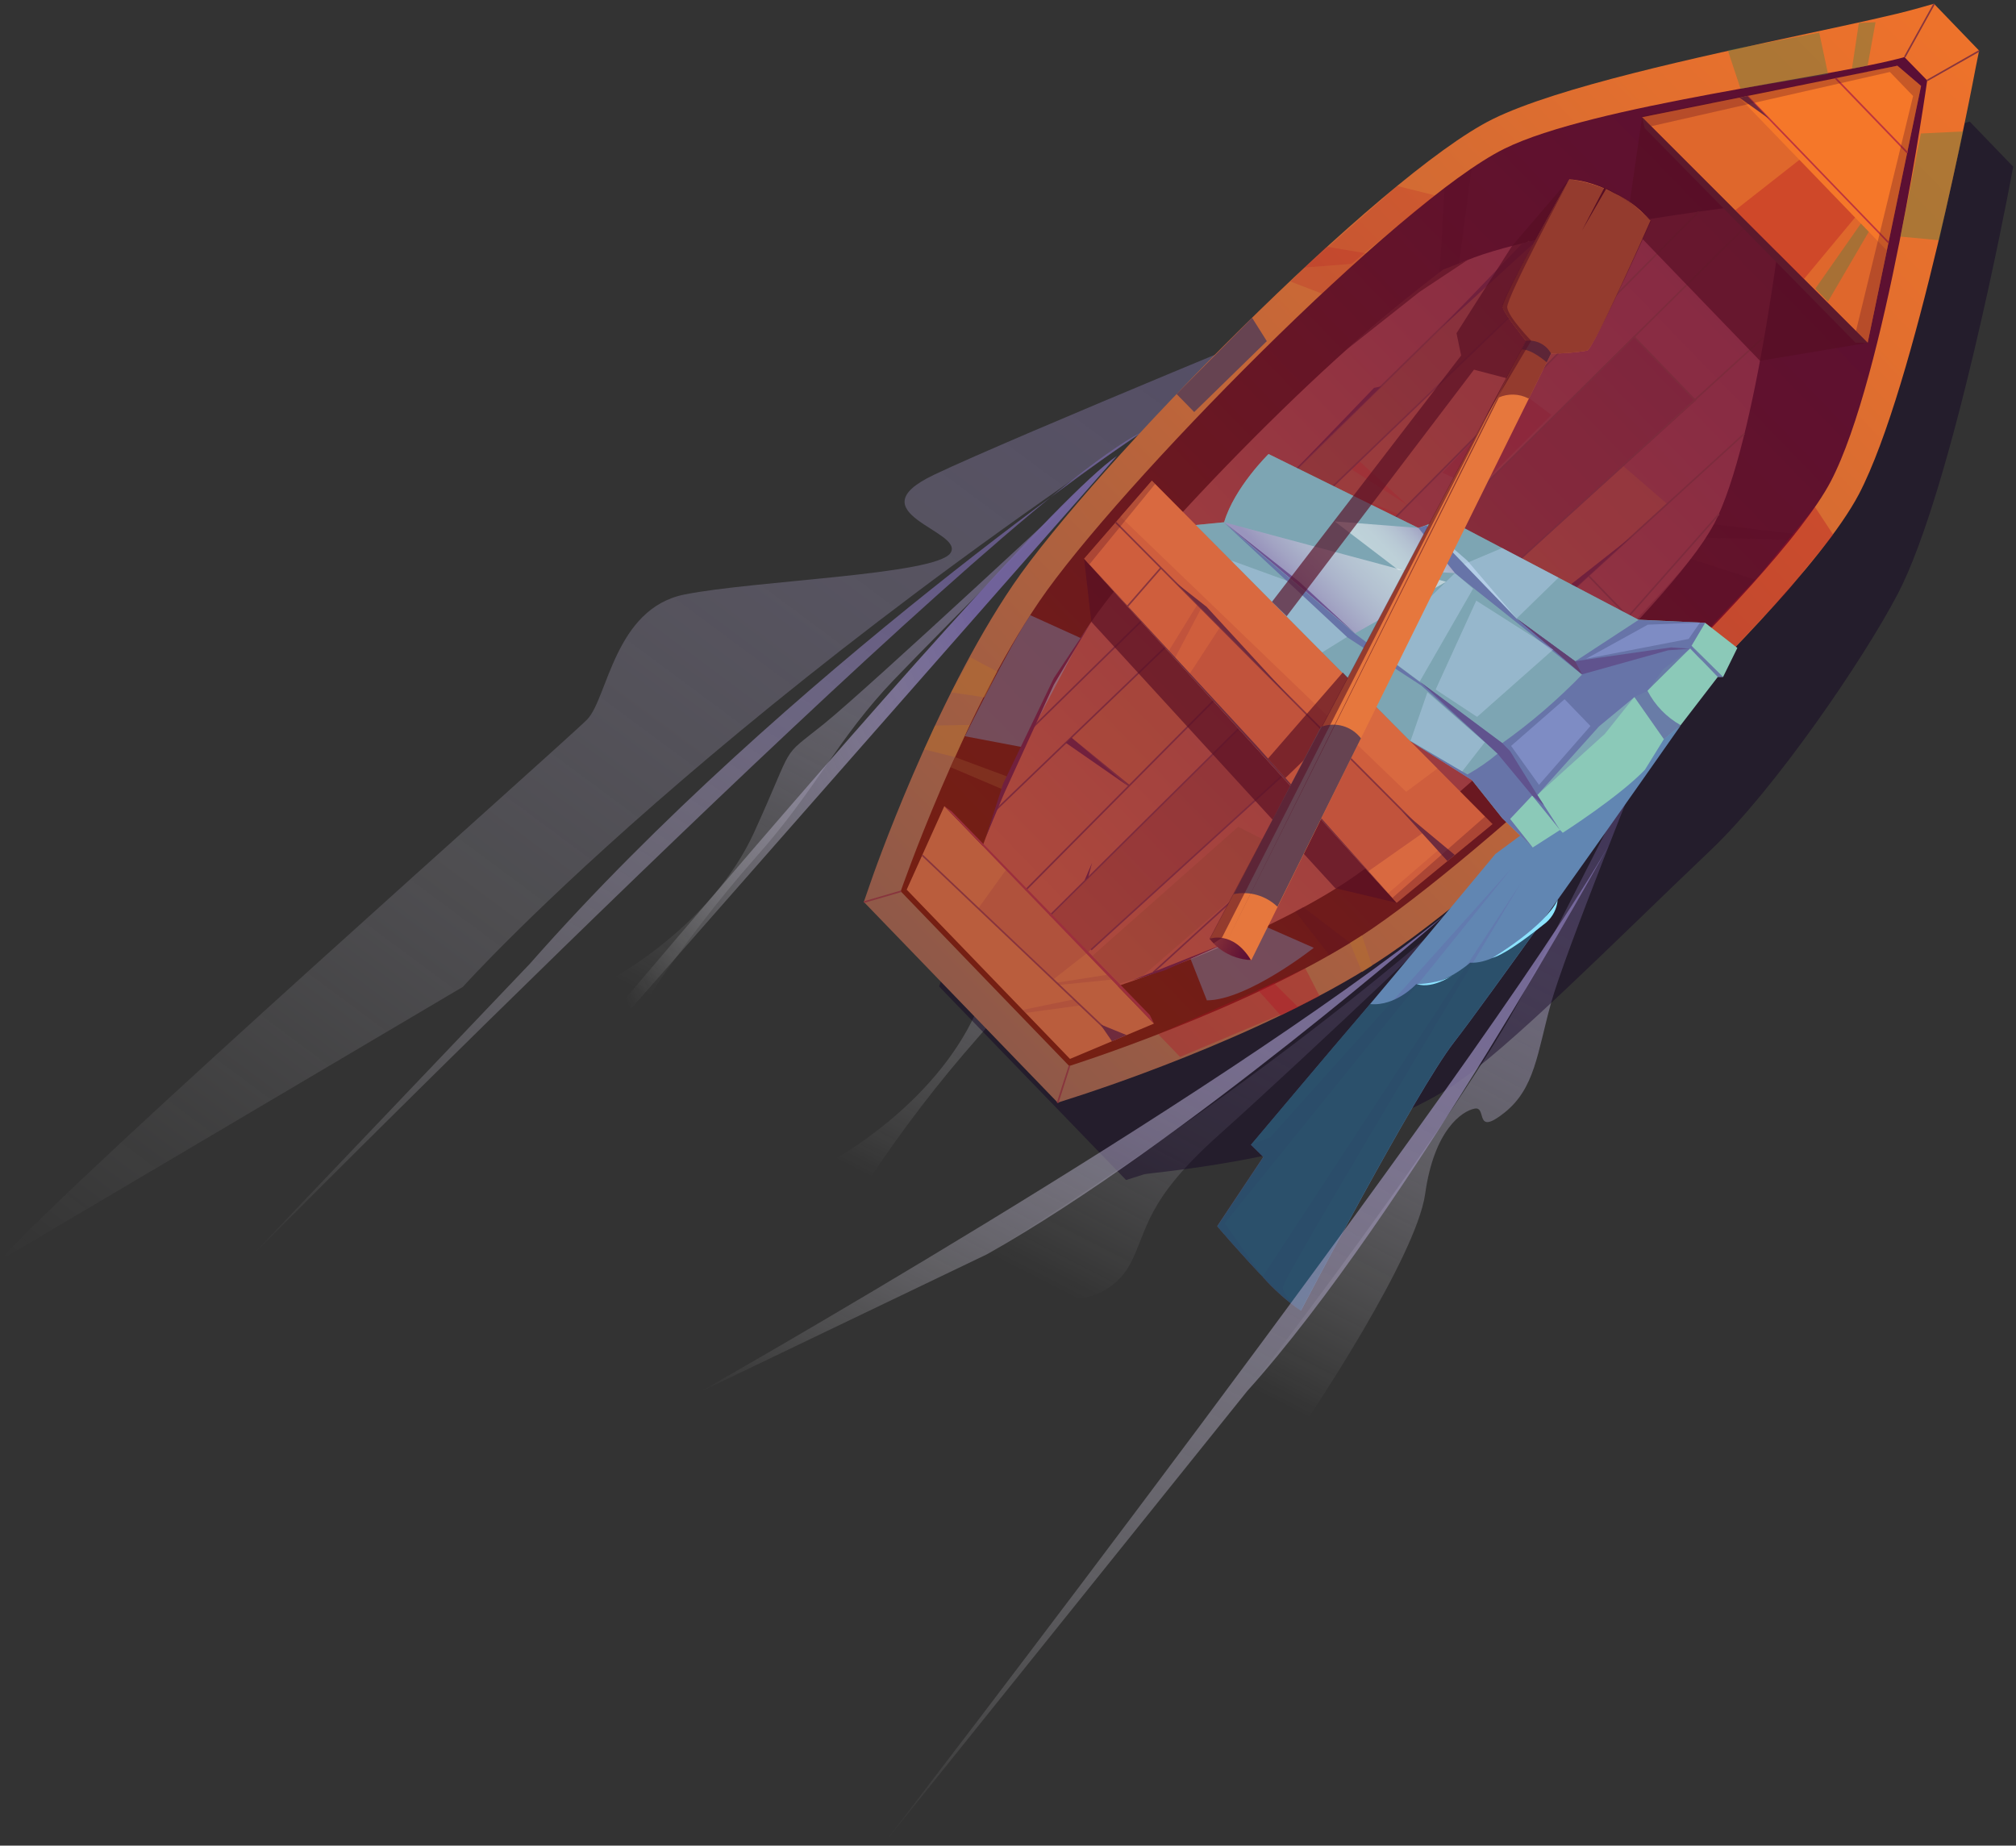 <svg width="402" height="368" viewBox="0 0 402 368" fill="none" xmlns="http://www.w3.org/2000/svg">
<rect x="0" y="0" width="402" height="368" fill="#333333" stroke="none"/>
<g opacity="0.96">
<path d="M269.285 59.575C269.285 59.575 202.179 87.072 186.216 94.68C170.253 102.289 192.405 105.865 189.545 110.247C186.685 114.629 150.447 115.74 136.481 118.54C122.515 121.34 121.183 139.205 117.098 143.435C113.013 147.665 14.541 234.736 0 251.307L92.299 196.77C92.299 196.77 149.66 132.737 269.285 59.575Z" fill="url(#paint0_linear_2455_4230)" style="mix-blend-mode:screen"/>
</g>
<g opacity="0.96">
<path d="M196.809 250.089C196.809 250.089 250.841 217.601 295.159 177.581C295.159 177.581 261.766 209.537 242.988 226.351C228.251 239.544 228.977 245.098 225.345 252.052C224.269 254.068 222.685 255.764 220.752 256.971C218.818 258.178 216.604 258.854 214.33 258.93L196.809 250.089Z" fill="url(#paint1_linear_2455_4230)" style="mix-blend-mode:screen"/>
</g>
<g opacity="0.96">
<path d="M218.778 94.665C218.778 94.665 173.098 137.272 164.186 144.424C155.273 151.576 158.799 147.467 150.386 165.941C141.973 184.414 122.318 194.974 122.318 194.974L129.566 198.459C136.007 188.803 143.084 179.591 150.749 170.886C162.854 157.282 167.015 147.254 178.288 135.507C189.56 123.76 218.778 94.665 218.778 94.665Z" fill="url(#paint2_linear_2455_4230)" style="mix-blend-mode:screen"/>
</g>
<g opacity="0.96">
<path d="M255.833 127.031C255.833 127.031 217.234 173.321 208.322 180.549C199.41 187.777 202.936 183.683 194.523 202.065C186.11 220.447 166.455 231.114 166.455 231.114L173.688 234.599C180.135 224.947 187.211 215.736 194.871 207.026C206.976 193.407 212.377 179.636 223.62 167.843C234.862 156.05 255.833 127.031 255.833 127.031Z" fill="url(#paint3_linear_2455_4230)" style="mix-blend-mode:screen"/>
</g>
<g opacity="0.96">
<path d="M249.191 276.81C249.191 276.81 290.968 222.654 303.829 197.85C313.619 178.966 328.326 149.719 328.326 149.719C328.326 149.719 312 190.12 309.261 200.072C306.522 210.024 306.068 217.023 299.986 221.862C293.903 226.701 296.581 220.569 294.07 221.041C291.558 221.512 285.975 225.256 284.189 238.023C282.404 250.79 260.842 282.775 260.842 282.775L249.191 276.81Z" fill="url(#paint4_linear_2455_4230)" style="mix-blend-mode:screen"/>
</g>
<path opacity="0.44" fill-rule="evenodd" clip-rule="evenodd" d="M187.26 196.694L188.501 193.118C188.985 191.702 200.696 158.119 215.963 135.75C231.23 113.382 286.473 57.034 308.065 46.382C320.518 40.295 347.178 34.528 368.589 29.933C377.455 28.03 385.127 26.387 389.272 25.215L392.768 24.241L401.438 33.235L400.863 36.278C400.394 38.773 389.257 97.693 378.408 118.449C371.448 131.703 353.851 157.419 341.141 169.486C321.774 187.898 300.787 209.202 289.59 216.536C266.894 231.205 229.566 233.701 228.143 234.142L224.542 235.283L187.26 196.694Z" fill="#100023"/>
<path fill-rule="evenodd" clip-rule="evenodd" d="M172.25 179.833L173.536 176.121C174.035 174.599 186.186 139.828 202.043 116.562C217.9 93.296 275.261 34.817 297.67 23.739C310.607 17.379 338.297 11.444 360.539 6.666C369.754 4.688 377.713 2.984 382.025 1.766L385.641 0.747L394.644 10.09L393.993 13.316C393.509 15.918 381.889 77.09 370.677 98.53C363.459 112.225 340.233 135.4 327.024 147.939C306.9 167.051 286.337 184.292 274.626 191.84C251.021 207.056 216.039 218.21 214.556 218.682L210.909 219.854L172.25 179.833Z" fill="url(#paint5_linear_2455_4230)"/>
<path fill-rule="evenodd" clip-rule="evenodd" d="M365.048 96.019C375.942 75.248 384.294 16.04 384.294 16.04L379.755 11.383C365.124 15.492 317.567 20.97 300 29.643C279.029 39.961 222.742 97.176 207.248 119.894C191.754 142.613 179.604 177.718 179.604 177.718L196.399 195.142L213.209 212.55C213.209 212.55 248.479 201.411 271.539 186.544C294.598 171.677 354.154 116.79 365.048 96.019Z" fill="url(#paint6_linear_2455_4230)"/>
<path fill-rule="evenodd" clip-rule="evenodd" d="M341.762 104.525C350.417 88.137 355.743 40.006 355.743 40.006C355.743 40.006 304.797 45.743 290.937 52.606C274.46 60.807 229.884 106.047 217.598 123.988C205.312 141.928 195.598 169.638 195.598 169.638L208.731 183.333L221.865 196.952C221.865 196.952 249.66 188.02 267.848 176.227C286.035 164.434 333.092 120.944 341.762 104.525Z" fill="url(#paint7_linear_2455_4230)"/>
<path opacity="0.2" fill-rule="evenodd" clip-rule="evenodd" d="M216.643 190.12L209.789 182.359L325.767 67.077L338.114 79.889L216.643 190.12Z" fill="#570E23"/>
<path opacity="0.2" fill-rule="evenodd" clip-rule="evenodd" d="M225.179 156.658L213.438 147.087L308.808 55.542L322.607 58.464L225.179 156.658Z" fill="#B7592F"/>
<path opacity="0.2" fill-rule="evenodd" clip-rule="evenodd" d="M323.727 92.946L332.487 100.524L303.028 127.381L290.771 122.892L323.727 92.946Z" fill="#B7592F"/>
<path opacity="0.2" fill-rule="evenodd" clip-rule="evenodd" d="M279.06 133.483L291.816 137.409L287.715 141.335L275.641 136.831L279.06 133.483Z" fill="#8B0E23"/>
<path opacity="0.2" fill-rule="evenodd" clip-rule="evenodd" d="M303.162 78.064L309.335 82.72L294.583 97.495L287.607 94.239L303.162 78.064Z" fill="#8B0E23"/>
<path opacity="0.2" fill-rule="evenodd" clip-rule="evenodd" d="M253.867 98.043L257.65 104.693L317.689 46.884L303.3 49.836L253.867 98.043Z" fill="#7B3723"/>
<path opacity="0.2" fill-rule="evenodd" clip-rule="evenodd" d="M217.869 190.561L246.89 164.86L256.574 169.729L227.568 194.837L223.241 196.115L217.869 190.561Z" fill="#7B3723"/>
<g style="mix-blend-mode:soft-light" opacity="0.2">
<path fill-rule="evenodd" clip-rule="evenodd" d="M259.299 103.673L273.703 107.751L278.727 102.441L266.047 97.252L259.299 103.673Z" fill="#B30E23"/>
</g>
<g style="mix-blend-mode:soft-light" opacity="0.2">
<path fill-rule="evenodd" clip-rule="evenodd" d="M269.24 93.402L280.619 100.691L271.011 91.895L269.24 93.402Z" fill="#B30E23"/>
</g>
<path d="M304.807 47.992L205.967 144.791L206.188 145.02L305.029 48.221L304.807 47.992Z" fill="#7D2B3D"/>
<path d="M319.357 45.319L198.518 161.33L198.737 161.561L319.577 45.55L319.357 45.319Z" fill="#7D2B3D"/>
<path d="M204.584 177.627L204.357 177.399L338.629 42.091L338.856 42.319L204.584 177.627Z" fill="#7D2B3D"/>
<path d="M348.163 44.864L208.613 183.067L208.836 183.294L348.386 45.092L348.163 44.864Z" fill="#7D2B3D"/>
<path d="M351.486 67.206L217.453 189.258L217.666 189.495L351.699 67.443L351.486 67.206Z" fill="#7D2B3D"/>
<path d="M347.728 86.352L229.85 193.769L230.063 194.005L347.941 86.589L347.728 86.352Z" fill="#7D2B3D"/>
<path d="M342.647 102.397L303.682 146.457L303.919 146.669L342.885 102.609L342.647 102.397Z" fill="#7D2B3D"/>
<path d="M324.527 123.09L316.674 114.949L316.901 114.721L324.754 122.862L324.527 123.09Z" fill="#7D2B3D"/>
<path d="M325.898 66.982L325.67 67.205L338.026 80.019L338.254 79.796L325.898 66.982Z" fill="#7D2B3D"/>
<path d="M213.579 147.002L213.379 147.251L225.109 156.814L225.309 156.566L213.579 147.002Z" fill="#7D2B3D"/>
<path fill-rule="evenodd" clip-rule="evenodd" d="M325.527 106.854L313.195 116.562L290.514 138.778L325.527 106.854Z" fill="#71203D"/>
<path fill-rule="evenodd" clip-rule="evenodd" d="M275.413 77.044L273.991 77.333L257.256 94.741L275.413 77.044Z" fill="#71203D"/>
<path fill-rule="evenodd" clip-rule="evenodd" d="M303.541 48.528L287.033 65.692L306.567 47.812L303.541 48.528Z" fill="#71203D"/>
<path fill-rule="evenodd" clip-rule="evenodd" d="M212.543 148.122L225.041 156.795L213.617 147.087L212.543 148.122Z" fill="#71203D"/>
<path fill-rule="evenodd" clip-rule="evenodd" d="M216.25 175.558L217.763 172.042L216.976 174.995L216.25 175.558Z" fill="#71203D"/>
<path fill-rule="evenodd" clip-rule="evenodd" d="M291.512 122.162L289.121 123.029L287.336 125.951L291.512 122.162Z" fill="#71203D"/>
<path fill-rule="evenodd" clip-rule="evenodd" d="M327.434 23.374L372.418 68.355L383.07 17.135L378.349 13.103L327.434 23.374Z" fill="#F57729"/>
<path fill-rule="evenodd" clip-rule="evenodd" d="M327.434 23.374L327.948 25.535L369.997 68.325L372.418 68.355L327.434 23.374Z" fill="#662F3D"/>
<path fill-rule="evenodd" clip-rule="evenodd" d="M188.304 160.736L180.799 177.384L213.361 211.134L230.11 204.089L188.304 160.736Z" fill="#BA5D3D"/>
<path fill-rule="evenodd" clip-rule="evenodd" d="M230.111 204.089L229.279 202.385L189.772 161.786L188.305 160.736L230.111 204.089Z" fill="#9C2F3D"/>
<path fill-rule="evenodd" clip-rule="evenodd" d="M311.303 155.73L325.995 141.396L330.973 144.272L314.813 159.367L311.303 155.73Z" fill="#664351"/>
<path fill-rule="evenodd" clip-rule="evenodd" d="M252.61 68.02L249.674 63.364L234.619 78.566L238.129 82.157L252.61 68.02Z" fill="#664351"/>
<path opacity="0.66" fill-rule="evenodd" clip-rule="evenodd" d="M327.432 23.374L324.391 44.404L350.96 71.946L372.416 68.355L327.432 23.374Z" fill="#570E23"/>
<path opacity="0.2" fill-rule="evenodd" clip-rule="evenodd" d="M293.449 33.57L290.952 52.606L287.033 54.888L288.062 37.45L293.449 33.57Z" fill="#570E23"/>
<path opacity="0.2" fill-rule="evenodd" clip-rule="evenodd" d="M337.147 111.419L350.159 115.619L321.168 145.291L311.016 139.585C311.016 139.585 334.242 115.466 337.147 111.419Z" fill="#570E23"/>
<path opacity="0.2" fill-rule="evenodd" clip-rule="evenodd" d="M340.143 107.219L356.953 107.675L357.906 106.458L341.762 104.525L340.143 107.219Z" fill="#570E23"/>
<g style="mix-blend-mode:soft-light" opacity="0.35">
<path fill-rule="evenodd" clip-rule="evenodd" d="M205.447 122.664L215.509 127.229L204.025 149.004L192.404 146.798C192.404 146.798 201.407 128.553 205.447 122.664Z" fill="#7CA2D4"/>
</g>
<path opacity="0.39" fill-rule="evenodd" clip-rule="evenodd" d="M190.453 150.967L201.348 155.015L200.288 157.541L189.561 152.976L190.453 150.967Z" fill="#944D2F"/>
<g style="mix-blend-mode:soft-light" opacity="0.35">
<path fill-rule="evenodd" clip-rule="evenodd" d="M240.656 199.463L237.373 191.124L252.186 184.672L261.976 188.979C261.976 188.979 248.827 199.402 240.656 199.463Z" fill="#7CA2D4"/>
</g>
<path opacity="0.2" fill-rule="evenodd" clip-rule="evenodd" d="M265.079 190.439L258.285 181.72L259.829 180.838L269.21 188.005L265.079 190.439Z" fill="#570E23"/>
<path opacity="0.66" fill-rule="evenodd" clip-rule="evenodd" d="M216.176 111.404L217.613 123.973L266.259 177.094L278.5 180.001L216.176 111.404Z" fill="#570E23"/>
<path fill-rule="evenodd" clip-rule="evenodd" d="M229.688 95.837L216.176 111.403L278.5 180.001L297.61 164.312L229.688 95.837Z" fill="#CF5E3D"/>
<path d="M289.075 171.343L222.363 104.267L222.59 104.039L289.302 171.099L289.075 171.343Z" fill="#88353D"/>
<path d="M224.935 121.005L224.693 120.792L231.381 113.123L231.623 113.336L224.935 121.005Z" fill="#88353D"/>
<path opacity="0.2" fill-rule="evenodd" clip-rule="evenodd" d="M229.687 95.837L286.624 153.234L280.405 157.876L223.438 103.034L229.687 95.837Z" fill="#FF974F"/>
<path opacity="0.2" fill-rule="evenodd" clip-rule="evenodd" d="M243.275 125.053L237.146 134.472L272.81 173.747L283.931 165.925L243.275 125.053Z" fill="#8B2C39"/>
<path opacity="0.2" fill-rule="evenodd" clip-rule="evenodd" d="M234.241 131.292L239.522 121.294L238.765 120.518L232.955 129.953L234.241 131.292Z" fill="#8B2C39"/>
<path fill-rule="evenodd" clip-rule="evenodd" d="M234.303 116.045L240.612 121.005L257.922 139.844L234.303 116.045Z" fill="#6F2B3D"/>
<path fill-rule="evenodd" clip-rule="evenodd" d="M290.106 170.475L279.469 161.619L288.623 171.692L290.106 170.475Z" fill="#6F2B3D"/>
<path opacity="0.2" fill-rule="evenodd" clip-rule="evenodd" d="M272.811 173.747L276.79 178.129L286.701 169.577L283.599 166.169L272.811 173.747Z" fill="#FF974F"/>
<path fill-rule="evenodd" clip-rule="evenodd" d="M278.5 180.001L216.176 111.404L250.659 148.776L278.5 180.001Z" fill="#6F2B3D"/>
<path opacity="0.3" fill-rule="evenodd" clip-rule="evenodd" d="M296.142 162.791L277.652 179.027L278.5 180.001L297.61 164.312L296.142 162.791Z" fill="#570E23"/>
<path opacity="0.3" fill-rule="evenodd" clip-rule="evenodd" d="M229.688 95.837L230.338 96.491L217.25 112.514L216.176 111.403L229.688 95.837Z" fill="#570E23"/>
<path d="M348.531 19.048L348.303 19.271L376.47 48.481L376.698 48.259L348.531 19.048Z" fill="#BD353D"/>
<path d="M380.223 30.572L365.895 15.705L366.137 15.477L380.466 30.343L380.223 30.572Z" fill="#BD353D"/>
<path d="M222.485 207.376L183.795 170.642L184.007 170.399L222.712 207.132L222.485 207.376Z" fill="#88353D"/>
<path fill-rule="evenodd" clip-rule="evenodd" d="M224.648 206.387L219.428 204.256L221.728 207.619L224.648 206.387Z" fill="#6F2B3D"/>
<path fill-rule="evenodd" clip-rule="evenodd" d="M348.404 19.144L352.837 23.739L346.846 19.464L348.404 19.144Z" fill="#6F2B3D"/>
<path opacity="0.2" fill-rule="evenodd" clip-rule="evenodd" d="M346.847 19.463L327.434 23.374L372.418 68.355L376.246 49.943L346.847 19.463Z" fill="#8B2C39"/>
<path opacity="0.3" fill-rule="evenodd" clip-rule="evenodd" d="M370.087 66.027L381.481 19.144L376.851 14.351L329.249 25.17L327.176 23.1L378.348 13.103L383.069 17.135L372.417 68.355L370.087 66.027Z" fill="#570E23"/>
<path d="M385.518 0.743L379.666 11.312L379.944 11.467L385.796 0.898L385.518 0.743Z" fill="#88353D"/>
<path d="M384.37 16.177L384.219 15.903L394.568 10.014L394.735 10.288L384.37 16.177Z" fill="#88353D"/>
<path d="M179.634 177.56L172.221 179.715L172.309 180.022L179.722 177.867L179.634 177.56Z" fill="#88353D"/>
<path d="M210.729 219.854L213.104 212.473L213.407 212.58L211.046 219.96L210.729 219.854Z" fill="#88353D"/>
<g style="mix-blend-mode:soft-light" opacity="0.2">
<path fill-rule="evenodd" clip-rule="evenodd" d="M260.16 53.336L269.496 52.606L286.125 38.956L278.62 37.084L260.16 53.336Z" fill="#B30E23"/>
</g>
<g style="mix-blend-mode:soft-light" opacity="0.2">
<path fill-rule="evenodd" clip-rule="evenodd" d="M257.301 56.121L263.595 58.54L272.386 50.506L264.412 49.182L257.301 56.121Z" fill="#B30E23"/>
</g>
<g style="mix-blend-mode:soft-light" opacity="0.35">
<path fill-rule="evenodd" clip-rule="evenodd" d="M361.915 101.086L365.562 106.625L356.105 118.251L340.596 134.776L332.531 134.137L350.885 114.629L361.915 101.086Z" fill="#B30E23"/>
</g>
<g style="mix-blend-mode:soft-light" opacity="0.35">
<path fill-rule="evenodd" clip-rule="evenodd" d="M258.845 200.817L254.048 196.024L230.943 206.204L235.316 210.739L258.845 200.817Z" fill="#B30E23"/>
</g>
<g style="mix-blend-mode:soft-light" opacity="0.35">
<path fill-rule="evenodd" clip-rule="evenodd" d="M260.282 193.057L263.127 198.611L255.425 202.507L250.855 197.424L260.282 193.057Z" fill="#B30E23"/>
</g>
<g style="mix-blend-mode:soft-light" opacity="0.35">
<path fill-rule="evenodd" clip-rule="evenodd" d="M358.814 31.865L345.998 41.923L359.707 55.649L369.905 43.369L358.814 31.865Z" fill="#B30E23"/>
</g>
<path opacity="0.35" fill-rule="evenodd" clip-rule="evenodd" d="M361.992 57.536L371.071 44.571L372.644 46.215L364.504 60.138L361.992 57.536Z" fill="#408145"/>
<path opacity="0.5" fill-rule="evenodd" clip-rule="evenodd" d="M193.54 131.094L198.851 133.909L196.309 139.037L189.682 138.048L193.54 131.094Z" fill="#B76F2F"/>
<path opacity="0.5" fill-rule="evenodd" clip-rule="evenodd" d="M186.458 144.667L193.358 144.546L190.453 150.967L184.279 149.415L186.458 144.667Z" fill="#B76F2F"/>
<path opacity="0.5" fill-rule="evenodd" clip-rule="evenodd" d="M271.585 186.514L273.597 192.54L271.585 193.833L269.209 188.005L271.585 186.514Z" fill="#B76F2F"/>
<path fill-rule="evenodd" clip-rule="evenodd" d="M196.611 166.823L200.046 156.217L210.138 135.218L217.613 123.973L210.138 136.511L200.182 158.317L196.611 166.823Z" fill="#71203D"/>
<path fill-rule="evenodd" clip-rule="evenodd" d="M225.707 195.492L244.469 188.035L232.228 193.483L225.707 195.492Z" fill="#71203D"/>
<path fill-rule="evenodd" clip-rule="evenodd" d="M268.406 69.785L283.053 58.206L292.616 51.86L287.759 53.762C287.759 53.762 276.864 61.964 268.406 69.785Z" fill="#6C1A2D"/>
<path opacity="0.2" fill-rule="evenodd" clip-rule="evenodd" d="M195.068 181.127L200.576 173.458L216.645 190.12L210.003 195.309L195.068 181.127Z" fill="#8B2C39"/>
<path opacity="0.2" fill-rule="evenodd" clip-rule="evenodd" d="M210.684 195.933L220.746 194.365L221.653 195.324L211.153 196.389L210.684 195.933Z" fill="#8B2C39"/>
<path opacity="0.2" fill-rule="evenodd" clip-rule="evenodd" d="M203.934 201.365L214.162 199.25L215.448 200.467L204.509 201.959L203.934 201.365Z" fill="#8B2C39"/>
<path fill-rule="evenodd" clip-rule="evenodd" d="M335.134 144.667C335.134 144.667 321.138 164.662 308.262 182.71C300.697 193.209 293.646 203.039 289.893 207.878C282.328 217.632 259.419 261.32 259.419 261.32C256.648 259.373 254.109 257.111 251.854 254.579C247.315 249.831 242.775 244.505 242.775 244.505L251.975 230.688L249.478 228.238C249.963 227.675 265.366 209.354 272.054 201.563L273.219 200.178C280.784 191.231 298.185 170.277 298.185 170.277L307.036 163.734L335.134 144.667Z" fill="#6186B2"/>
<path fill-rule="evenodd" clip-rule="evenodd" d="M311.62 166.047L311.076 165.484L305.628 168.984L299.576 163.156L293.524 155.547L281.162 147.726L238.447 104.678L244.091 104.13C246.164 97.145 252.958 90.526 252.958 90.526L282.841 105.271L288.198 103.323L326.721 123.562L340.021 124.185L346.436 129.192L343.592 134.974H342.533L335.134 144.591L331.775 147.391L328.007 153.478C322.878 158.849 311.62 166.047 311.62 166.047Z" fill="#8BC9B8"/>
<path opacity="0.66" fill-rule="evenodd" clip-rule="evenodd" d="M340.007 124.185L337.298 128.751L343.593 134.974H342.533L337.026 129.268L328.507 137.713C329.998 140.61 332.302 143.002 335.134 144.591L331.791 147.391L325.905 138.991L318.854 144.835L306.552 158.53L311.091 165.514L305.523 158.621L301.12 163.293L305.659 169.029L299.607 163.186L293.555 155.578L281.178 147.741L292.617 154.421C294.763 153.225 296.79 151.824 298.669 150.237L283.432 136.709L268.604 127.031L244.092 104.206L270.193 126.361L299.516 148.198C305.237 144.132 310.576 139.548 315.464 134.502L290.12 114.31L282.842 105.317L284.461 104.738L302.421 123.364L314.072 131.885L326.722 123.607L340.007 124.185Z" fill="#59549E"/>
<path opacity="0.36" fill-rule="evenodd" clip-rule="evenodd" d="M301.104 163.262L305.644 168.984L299.591 163.156L293.539 155.547L281.177 147.726L238.447 104.678L244.091 104.13C246.164 97.145 252.958 90.526 252.958 90.526L282.841 105.271L288.198 103.323L326.721 123.562L340.021 124.185L337.297 128.751L339.385 131.794L337.025 129.344L331.76 133.346L328.506 137.789L325.874 138.991L320.003 146.341L306.536 158.515L310.349 164.388L305.507 158.606L301.104 163.277V163.262Z" fill="#6568A9"/>
<path fill-rule="evenodd" clip-rule="evenodd" d="M337.026 129.344L333.213 129.085L314.088 131.84L302.422 123.318L315.465 134.457L332.623 129.664L337.026 129.344Z" fill="#60538E"/>
<path fill-rule="evenodd" clip-rule="evenodd" d="M306.537 158.499L301.121 149.765L299.517 148.122L283.1 135.887L298.594 150.252L305.509 158.591L307.899 160.599L306.537 158.499Z" fill="#60538E"/>
<path fill-rule="evenodd" clip-rule="evenodd" d="M314.088 131.84L315.465 134.457L302.422 123.318L314.088 131.84Z" fill="#604172"/>
<path style="mix-blend-mode:multiply" opacity="0.5" fill-rule="evenodd" clip-rule="evenodd" d="M270.208 126.286L288.35 115.999L244.092 104.13L270.208 126.286Z" fill="url(#paint8_linear_2455_4230)"/>
<path fill-rule="evenodd" clip-rule="evenodd" d="M270.208 126.286L259.026 115.969L244.092 104.13L270.208 126.286Z" fill="#6C5392"/>
<g style="mix-blend-mode:soft-light" opacity="0.35">
<path fill-rule="evenodd" clip-rule="evenodd" d="M317.143 144.759L306.885 156.491L301.316 148.73L311.984 139.417L317.143 144.759Z" fill="#A9B6F9"/>
</g>
<g style="mix-blend-mode:soft-light" opacity="0.35">
<path fill-rule="evenodd" clip-rule="evenodd" d="M316.266 131.353L328.582 124.551L338.992 124.125L336.723 127.396L316.266 131.353Z" fill="#A9B6F9"/>
</g>
<g style="mix-blend-mode:soft-light" opacity="0.35">
<path fill-rule="evenodd" clip-rule="evenodd" d="M286.277 137.485L294.372 119.758L309.7 129.527L294.539 142.933L286.277 137.485Z" fill="#C7DBF9"/>
</g>
<g style="mix-blend-mode:soft-light" opacity="0.35">
<path fill-rule="evenodd" clip-rule="evenodd" d="M283.098 135.887L293.735 117.384L290.134 114.264L274.504 129.496L283.098 135.887Z" fill="#C7DBF9"/>
</g>
<g style="mix-blend-mode:soft-light" opacity="0.35">
<path fill-rule="evenodd" clip-rule="evenodd" d="M291.967 112.469L299.532 109.273L310.775 115.177L302.422 123.318L291.967 112.469Z" fill="#C7DBF9"/>
</g>
<g style="mix-blend-mode:soft-light" opacity="0.35">
<path fill-rule="evenodd" clip-rule="evenodd" d="M284.627 138.048L281.283 147.696L291.557 153.813L296.066 148.015L284.627 138.048Z" fill="#C7DBF9"/>
</g>
<g style="mix-blend-mode:soft-light" opacity="0.35">
<path fill-rule="evenodd" clip-rule="evenodd" d="M268.603 127.001L263.655 130.074L245.498 111.753L256.574 115.771L268.603 127.001Z" fill="#C7DBF9"/>
</g>
<g style="mix-blend-mode:soft-light" opacity="0.62">
<path fill-rule="evenodd" clip-rule="evenodd" d="M284.461 104.693L292.632 111.83L302.421 123.318L291.966 112.469L284.461 104.693Z" fill="#C7DBF9"/>
</g>
<g opacity="0.5">
<path fill-rule="evenodd" clip-rule="evenodd" d="M290.135 114.264L278.832 113.64L266.152 103.962L282.857 105.271L290.135 114.264Z" fill="url(#paint9_linear_2455_4230)" style="mix-blend-mode:multiply"/>
</g>
<path opacity="0.35" fill-rule="evenodd" clip-rule="evenodd" d="M344.531 10.014L347.073 17.698L364.519 14.761L362.764 6.499L344.531 10.014Z" fill="#408145"/>
<path opacity="0.35" fill-rule="evenodd" clip-rule="evenodd" d="M369.285 13.711L370.662 4.581L373.991 4.429L372.417 13.088L369.285 13.711Z" fill="#408145"/>
<path opacity="0.35" fill-rule="evenodd" clip-rule="evenodd" d="M391.482 26.205L383.039 26.615L378.969 47.173L386.67 47.904L391.482 26.205Z" fill="#408145"/>
<path opacity="0.36" fill-rule="evenodd" clip-rule="evenodd" d="M244.197 243.911L251.762 254.563C247.223 249.815 242.684 244.49 242.684 244.49L251.883 230.673L249.387 228.223L253.275 226.808L301.361 173.184L244.197 243.911Z" fill="#6568A9"/>
<path opacity="0.36" fill-rule="evenodd" clip-rule="evenodd" d="M259.329 261.335C256.558 259.388 254.019 257.126 251.764 254.594L303.3 175.999C301.696 178.677 255.788 254.791 255.788 256.648C255.788 258.504 259.329 261.335 259.329 261.335Z" fill="#6568A9"/>
<path opacity="0.7" fill-rule="evenodd" clip-rule="evenodd" d="M308.231 182.725C300.665 193.224 293.614 203.054 289.862 207.893C282.296 217.647 259.388 261.335 259.388 261.335C256.617 259.388 254.078 257.126 251.823 254.594C247.283 249.846 242.744 244.52 242.744 244.52L251.944 230.703L249.447 228.253C249.931 227.69 265.335 209.369 272.023 201.578L273.188 200.194C278.317 200.711 282.387 196.237 282.387 196.237C287.668 196.907 293.145 191.946 293.145 191.946C299.546 192.372 307.747 183.333 308.231 182.725Z" fill="#153A4D"/>
<path fill-rule="evenodd" clip-rule="evenodd" d="M310.607 179.407C310.463 181.18 309.624 182.821 308.277 183.972C306.038 185.768 300.485 190.166 297.564 191.003C297.564 191.033 308.08 184.749 310.607 179.407Z" fill="#8CE3FF"/>
<path fill-rule="evenodd" clip-rule="evenodd" d="M290.076 194.183C290.076 194.183 285.915 197.302 282.51 196.222C282.465 196.222 287.413 196.191 290.076 194.183Z" fill="#8CE3FF"/>
<path opacity="0.66" fill-rule="evenodd" clip-rule="evenodd" d="M267.755 134.092L252.852 151.241L256.317 155.121L272.749 139.235L267.755 134.092Z" fill="#570E23"/>
<path opacity="0.66" fill-rule="evenodd" clip-rule="evenodd" d="M312.362 36.385L301.513 49.03L290.437 66.438L291.36 70.881L253.639 119.986L256.574 122.862L293.917 73.711L302.754 76.024L324.391 44.404L312.362 36.385Z" fill="#570E23"/>
<path fill-rule="evenodd" clip-rule="evenodd" d="M316.493 69.907C314.114 70.312 311.704 70.506 309.291 70.485L304.888 79.418L249.524 191.429C247.946 191.283 246.408 190.85 244.984 190.15C243.933 189.608 242.965 188.916 242.11 188.096C241.817 187.807 241.539 187.502 241.277 187.183L295.93 83.861L304.328 68.005C304.328 68.005 300.046 62.755 299.637 61.294C299.229 59.834 312.952 35.73 312.952 35.73C316.045 36.043 319.044 36.974 321.774 38.469C323.891 39.432 325.83 40.749 327.508 42.365L327.902 42.745C328.025 42.849 328.141 42.961 328.25 43.08C328.583 43.4 328.825 43.673 328.976 43.841L329.112 43.978C329.112 43.978 317.915 69.359 316.493 69.907Z" fill="#E6773D"/>
<path fill-rule="evenodd" clip-rule="evenodd" d="M241.172 187.183C241.172 187.183 245.802 185.418 249.448 191.429C247.847 191.359 246.279 190.944 244.851 190.211C243.423 189.479 242.168 188.446 241.172 187.183Z" fill="url(#paint10_linear_2455_4230)"/>
<path fill-rule="evenodd" clip-rule="evenodd" d="M245.998 178.281C247.547 177.958 249.15 178.018 250.671 178.455C252.192 178.893 253.584 179.695 254.729 180.792L271.373 147.209C270.46 146.026 269.197 145.166 267.765 144.756C266.334 144.345 264.809 144.405 263.414 144.926L245.998 178.281Z" fill="#664351"/>
<path fill-rule="evenodd" clip-rule="evenodd" d="M304.298 67.96C305.286 67.828 306.291 67.998 307.182 68.448C308.072 68.899 308.807 69.609 309.291 70.486L308.429 72.251C308.429 72.251 305.403 69.557 303.436 69.694L304.298 67.96Z" fill="#664351"/>
<path opacity="0.57" fill-rule="evenodd" clip-rule="evenodd" d="M316.494 69.907C314.115 70.312 311.705 70.506 309.292 70.485L304.889 79.418H304.722C303.823 78.963 302.836 78.71 301.83 78.679C300.823 78.647 299.822 78.837 298.897 79.235L244.713 187.533L303.391 69.633L243.654 186.985L242.02 188.081C241.717 187.801 241.439 187.495 241.188 187.168L304.253 67.944C304.253 67.944 299.971 62.694 299.563 61.234C299.154 59.773 312.953 35.73 312.953 35.73C319.18 36.531 324.935 39.484 329.234 44.084C329.234 44.084 317.916 69.359 316.494 69.907Z" fill="#570E23"/>
<path opacity="0.57" fill-rule="evenodd" clip-rule="evenodd" d="M329.158 43.932C328.326 43.111 321.865 36.582 312.998 35.669C312.998 35.669 300.379 59.332 300.546 61.264C300.712 63.197 305.327 67.929 305.327 67.929L295.9 83.815L304.298 67.96C304.298 67.96 300.016 62.71 299.607 61.249C299.199 59.788 312.953 35.73 312.953 35.73C318.006 36.127 322.789 38.18 326.571 41.574L327.464 42.365C327.602 42.484 327.733 42.611 327.857 42.745C327.98 42.849 328.096 42.961 328.205 43.08L328.931 43.841L329.158 43.932Z" fill="#570E23"/>
<path fill-rule="evenodd" clip-rule="evenodd" d="M319.913 37.435L315.449 45.986L320.246 37.709L319.913 37.435Z" fill="#570E23"/>
<g opacity="0.96">
<path fill-rule="evenodd" clip-rule="evenodd" d="M48.086 252.57C48.086 252.57 197.988 101.162 227.554 86.204C227.554 86.204 156.635 134.244 105.689 192.129L48.086 252.57Z" fill="url(#paint11_linear_2455_4230)" style="mix-blend-mode:screen"/>
</g>
<g opacity="0.96">
<path fill-rule="evenodd" clip-rule="evenodd" d="M65.228 270.069C65.228 270.069 200.408 106.367 222.711 90.906L65.228 270.069Z" fill="url(#paint12_linear_2455_4230)" style="mix-blend-mode:screen"/>
</g>
<g opacity="0.96">
<path fill-rule="evenodd" clip-rule="evenodd" d="M175.941 367.959C175.941 367.959 296.489 211.363 320.729 168.619C320.729 168.619 280.329 242.268 248.706 277.358L175.941 367.959Z" fill="url(#paint13_linear_2455_4230)" style="mix-blend-mode:screen"/>
</g>
<g opacity="0.96">
<path fill-rule="evenodd" clip-rule="evenodd" d="M196.808 250.089L139.311 277.677C139.311 277.677 241.353 219.945 288.259 182.314C288.244 182.314 235.513 228.36 196.808 250.089Z" fill="url(#paint14_linear_2455_4230)" style="mix-blend-mode:screen"/>
</g>
<defs>
<linearGradient id="paint0_linear_2455_4230" x1="41.613" y1="282.195" x2="228.951" y2="29.623" gradientUnits="userSpaceOnUse">
<stop stop-color="white" stop-opacity="0"/>
<stop offset="1" stop-color="#73649E" stop-opacity="0.5"/>
</linearGradient>
<linearGradient id="paint1_linear_2455_4230" x1="221.299" y1="262.585" x2="271.214" y2="165.216" gradientUnits="userSpaceOnUse">
<stop stop-color="white" stop-opacity="0"/>
<stop offset="1" stop-color="#73649E" stop-opacity="0.5"/>
</linearGradient>
<linearGradient id="paint2_linear_2455_4230" x1="140.457" y1="204.217" x2="201.258" y2="85.613" gradientUnits="userSpaceOnUse">
<stop stop-color="white" stop-opacity="0"/>
<stop offset="1" stop-color="#73649E" stop-opacity="0.7"/>
</linearGradient>
<linearGradient id="paint3_linear_2455_4230" x1="181.011" y1="238.499" x2="241.867" y2="119.788" gradientUnits="userSpaceOnUse">
<stop stop-color="white" stop-opacity="0"/>
<stop offset="1" stop-color="#73649E" stop-opacity="0.8"/>
</linearGradient>
<linearGradient id="paint4_linear_2455_4230" x1="258.977" y1="281.764" x2="327.045" y2="148.986" gradientUnits="userSpaceOnUse">
<stop stop-color="white" stop-opacity="0"/>
<stop offset="1" stop-color="#73649E" stop-opacity="0.8"/>
</linearGradient>
<linearGradient id="paint5_linear_2455_4230" x1="194.761" y1="201.936" x2="395.387" y2="7.985" gradientUnits="userSpaceOnUse">
<stop stop-color="#905948"/>
<stop offset="0.06" stop-color="#975B46"/>
<stop offset="0.49" stop-color="#C66737"/>
<stop offset="0.81" stop-color="#E36F2E"/>
<stop offset="1" stop-color="#EE722B"/>
</linearGradient>
<linearGradient id="paint6_linear_2455_4230" x1="199.664" y1="197.121" x2="387.013" y2="16.004" gradientUnits="userSpaceOnUse">
<stop offset="0.02" stop-color="#751F13"/>
<stop offset="0.6" stop-color="#63132A"/>
<stop offset="1" stop-color="#5A0E35"/>
</linearGradient>
<linearGradient id="paint7_linear_2455_4230" x1="211.953" y1="185.106" x2="360.098" y2="41.89" gradientUnits="userSpaceOnUse">
<stop offset="0.01" stop-color="#AC493D"/>
<stop offset="0.03" stop-color="#AB483D"/>
<stop offset="0.65" stop-color="#8E3042"/>
<stop offset="1" stop-color="#832744"/>
</linearGradient>
<linearGradient id="paint8_linear_2455_4230" x1="261.031" y1="119.808" x2="278.076" y2="103.331" gradientUnits="userSpaceOnUse">
<stop offset="0.01" stop-color="#B686C7"/>
<stop offset="0.12" stop-color="#C8A3D4"/>
<stop offset="0.28" stop-color="#DBC4E4"/>
<stop offset="0.45" stop-color="#EBDEF0"/>
<stop offset="0.62" stop-color="#F6F0F8"/>
<stop offset="0.79" stop-color="#FDFBFD"/>
<stop offset="0.99" stop-color="white"/>
</linearGradient>
<linearGradient id="paint9_linear_2455_4230" x1="277.83" y1="114.103" x2="285.859" y2="106.341" gradientUnits="userSpaceOnUse">
<stop offset="0.01" stop-color="white"/>
<stop offset="0.21" stop-color="#FDFBFD"/>
<stop offset="0.38" stop-color="#F6F0F8"/>
<stop offset="0.55" stop-color="#EBDEF0"/>
<stop offset="0.72" stop-color="#DBC4E4"/>
<stop offset="0.88" stop-color="#C8A3D4"/>
<stop offset="0.99" stop-color="#B686C7"/>
</linearGradient>
<linearGradient id="paint10_linear_2455_4230" x1="241.419" y1="186.835" x2="249.716" y2="191.04" gradientUnits="userSpaceOnUse">
<stop offset="0.02" stop-color="#893338"/>
<stop offset="0.14" stop-color="#822D38"/>
<stop offset="0.69" stop-color="#651736"/>
<stop offset="1" stop-color="#5A0E35"/>
</linearGradient>
<linearGradient id="paint11_linear_2455_4230" x1="85.867" y1="271.878" x2="184.45" y2="110.211" gradientUnits="userSpaceOnUse">
<stop stop-color="white" stop-opacity="0"/>
<stop offset="1" stop-color="#73649E" stop-opacity="0.8"/>
</linearGradient>
<linearGradient id="paint12_linear_2455_4230" x1="116.053" y1="180.488" x2="203.042" y2="140.586" gradientUnits="userSpaceOnUse">
<stop stop-color="white" stop-opacity="0"/>
<stop offset="1" stop-color="#73649E"/>
</linearGradient>
<linearGradient id="paint13_linear_2455_4230" x1="193.34" y1="376.812" x2="304.403" y2="160.164" gradientUnits="userSpaceOnUse">
<stop stop-color="white" stop-opacity="0"/>
<stop offset="1" stop-color="#73649E"/>
</linearGradient>
<linearGradient id="paint14_linear_2455_4230" x1="179.265" y1="298.1" x2="248.982" y2="162.103" gradientUnits="userSpaceOnUse">
<stop stop-color="white" stop-opacity="0"/>
<stop offset="1" stop-color="#73649E"/>
</linearGradient>
</defs>
</svg>
